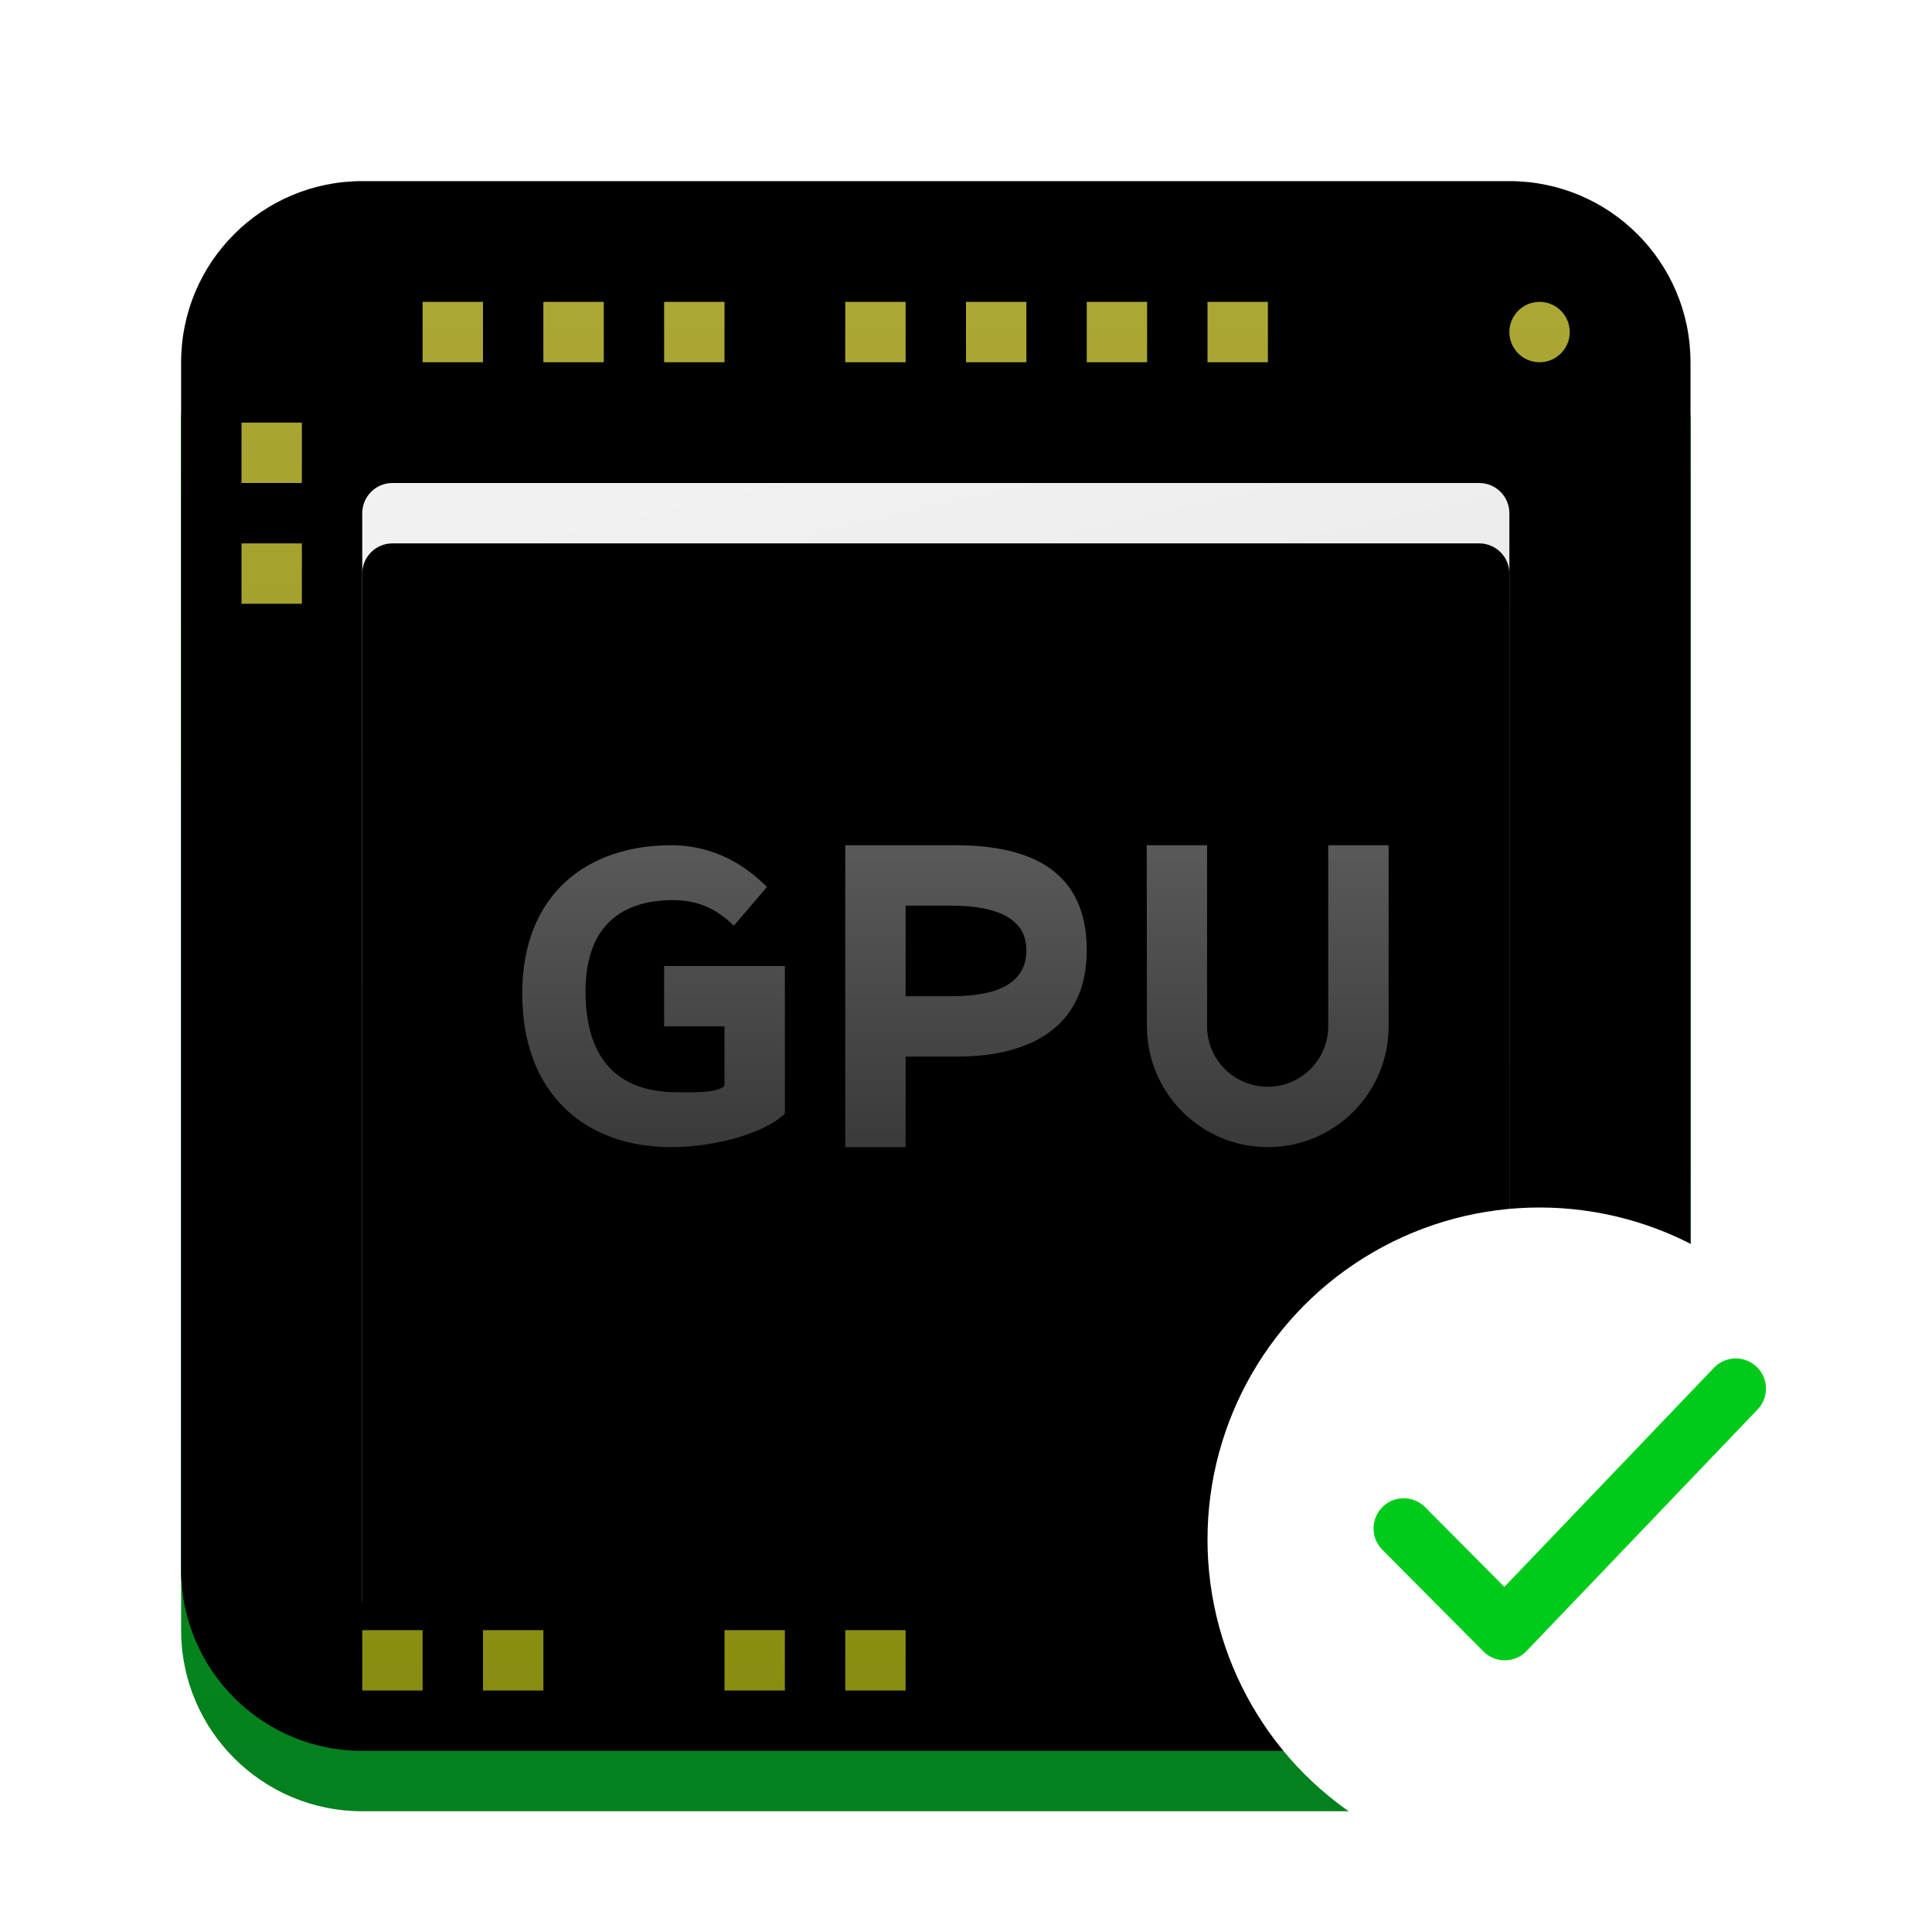 <svg xmlns="http://www.w3.org/2000/svg" xmlns:xlink="http://www.w3.org/1999/xlink" width="32" height="32" viewBox="0 0 32 32">
  <defs>
    <filter id="deepin-graphics-driver-manager-success-a" width="132%" height="130.8%" x="-16%" y="-15.4%" filterUnits="objectBoundingBox">
      <feOffset dy="1" in="SourceAlpha" result="shadowOffsetOuter1"/>
      <feGaussianBlur in="shadowOffsetOuter1" result="shadowBlurOuter1" stdDeviation=".5"/>
      <feColorMatrix in="shadowBlurOuter1" result="shadowMatrixOuter1" values="0 0 0 0 0   0 0 0 0 0   0 0 0 0 0  0 0 0 0.15 0"/>
      <feMerge>
        <feMergeNode in="shadowMatrixOuter1"/>
        <feMergeNode in="SourceGraphic"/>
      </feMerge>
    </filter>
    <linearGradient id="deepin-graphics-driver-manager-success-b" x1="50%" x2="50%" y1="0%" y2="100%">
      <stop offset="0%" stop-color="#089F10"/>
      <stop offset="100%" stop-color="#04801F"/>
    </linearGradient>
    <path id="deepin-graphics-driver-manager-success-c" d="M3,0 L22,0 C23.657,-3.04359188e-16 25,1.343 25,3 L25,23 C25,24.657 23.657,26 22,26 L3,26 C1.343,26 2.02906125e-16,24.657 0,23 L0,3 C-2.02906125e-16,1.343 1.343,3.04359188e-16 3,0 Z"/>
    <filter id="deepin-graphics-driver-manager-success-d" width="104%" height="103.8%" x="-2%" y="-1.9%" filterUnits="objectBoundingBox">
      <feOffset dy="-1" in="SourceAlpha" result="shadowOffsetInner1"/>
      <feComposite in="shadowOffsetInner1" in2="SourceAlpha" k2="-1" k3="1" operator="arithmetic" result="shadowInnerInner1"/>
      <feColorMatrix in="shadowInnerInner1" values="0 0 0 0 0   0 0 0 0 0   0 0 0 0 0  0 0 0 0.197 0"/>
    </filter>
    <filter id="deepin-graphics-driver-manager-success-e" width="142.1%" height="142.1%" x="-21.1%" y="-21.1%" filterUnits="objectBoundingBox">
      <feOffset dy="1" in="SourceAlpha" result="shadowOffsetOuter1"/>
      <feGaussianBlur in="shadowOffsetOuter1" result="shadowBlurOuter1" stdDeviation=".5"/>
      <feColorMatrix in="shadowBlurOuter1" result="shadowMatrixOuter1" values="0 0 0 0 0   0 0 0 0 0   0 0 0 0 0  0 0 0 0.15 0"/>
      <feMerge>
        <feMergeNode in="shadowMatrixOuter1"/>
        <feMergeNode in="SourceGraphic"/>
      </feMerge>
    </filter>
    <linearGradient id="deepin-graphics-driver-manager-success-f" x1="26.939%" x2="50%" y1="0%" y2="100%">
      <stop offset="0%" stop-color="#F1F1F1"/>
      <stop offset="100%" stop-color="#DCDCDC"/>
    </linearGradient>
    <path id="deepin-graphics-driver-manager-success-g" d="M0.5,0 L18.5,0 C18.776,-5.07265313e-17 19,0.224 19,0.5 L19,18.5 C19,18.776 18.776,19 18.5,19 L0.5,19 C0.224,19 3.38176876e-17,18.776 0,18.5 L0,0.5 C-3.38176876e-17,0.224 0.224,5.07265313e-17 0.5,0 Z"/>
    <filter id="deepin-graphics-driver-manager-success-h" width="105.3%" height="105.3%" x="-2.6%" y="-2.6%" filterUnits="objectBoundingBox">
      <feOffset dy="1" in="SourceAlpha" result="shadowOffsetInner1"/>
      <feComposite in="shadowOffsetInner1" in2="SourceAlpha" k2="-1" k3="1" operator="arithmetic" result="shadowInnerInner1"/>
      <feColorMatrix in="shadowInnerInner1" values="0 0 0 0 1   0 0 0 0 1   0 0 0 0 1  0 0 0 0.5 0"/>
    </filter>
    <linearGradient id="deepin-graphics-driver-manager-success-i" x1="50%" x2="50%" y1="100%" y2="0%">
      <stop offset="0%" stop-color="#3A3A3A"/>
      <stop offset="100%" stop-color="#595959"/>
    </linearGradient>
    <linearGradient id="deepin-graphics-driver-manager-success-j" x1="50%" x2="50%" y1="100%" y2="0%">
      <stop offset="0%" stop-color="#AAB014"/>
      <stop offset="100%" stop-color="#D7D142"/>
    </linearGradient>
    <filter id="deepin-graphics-driver-manager-success-k" width="172.7%" height="166.7%" x="-36.4%" y="-33.3%" filterUnits="objectBoundingBox">
      <feOffset dy="1" in="SourceAlpha" result="shadowOffsetOuter1"/>
      <feGaussianBlur in="shadowOffsetOuter1" result="shadowBlurOuter1" stdDeviation=".5"/>
      <feColorMatrix in="shadowBlurOuter1" result="shadowMatrixOuter1" values="0 0 0 0 0   0 0 0 0 0   0 0 0 0 0  0 0 0 0.15 0"/>
      <feMerge>
        <feMergeNode in="shadowMatrixOuter1"/>
        <feMergeNode in="SourceGraphic"/>
      </feMerge>
    </filter>
  </defs>
  <g fill="none" fill-rule="evenodd">
    <g fill-rule="nonzero" filter="url(#deepin-graphics-driver-manager-success-a)" transform="translate(3 3)">
      <path fill="#196B2F" d="M3,1 L22,1 C23.657,1 25,2.343 25,4 L25,22 C25,23.657 23.657,25 22,25 L3,25 C1.343,25 2.02906125e-16,23.657 0,22 L0,4 C-2.02906125e-16,2.343 1.343,1 3,1 Z"/>
      <rect width="25" height="25" fill="#47AF4C" rx="3"/>
      <use fill="url(#deepin-graphics-driver-manager-success-b)" xlink:href="#deepin-graphics-driver-manager-success-c"/>
      <use fill="#000" filter="url(#deepin-graphics-driver-manager-success-d)" xlink:href="#deepin-graphics-driver-manager-success-c"/>
      <g filter="url(#deepin-graphics-driver-manager-success-e)" transform="translate(3 3)">
        <use fill="url(#deepin-graphics-driver-manager-success-f)" xlink:href="#deepin-graphics-driver-manager-success-g"/>
        <use fill="#000" filter="url(#deepin-graphics-driver-manager-success-h)" xlink:href="#deepin-graphics-driver-manager-success-g"/>
        <path fill="url(#deepin-graphics-driver-manager-success-i)" d="M8,11 L8,6 L9.827,6 C11.079,6 12,6.427 12,7.739 C12,9.006 11.072,9.5 9.858,9.5 L9,9.5 L9,11 L8,11 Z M9,8.5 L9.781,8.5 C10.56,8.5 11,8.262 11,7.739 C11,7.216 10.522,7 9.743,7 L9,7 L9,8.5 Z M13.993,6 L13.993,8.997 C13.993,9.551 14.442,10 14.997,10 C15.551,10 16,9.551 16,8.997 L16,8.997 L16,6 L17,6 L17,9 C17,10.105 16.105,11 15,11 C13.895,11 12.999,10.105 12.997,9 L12.997,9 L12.993,6 L13.993,6 Z M5.114,6 C5.857,6 6.37,6.357 6.703,6.691 L6.703,6.691 L6.155,7.332 C5.905,7.093 5.614,6.909 5.148,6.909 C4.295,6.909 3.698,7.337 3.698,8.421 C3.698,9.518 4.211,10.091 5.218,10.091 C5.468,10.091 5.854,10.111 6,9.988 L6,9.988 L6,9 L5,9 L5,8 L7,8 L7,10.445 C6.653,10.779 5.829,11 5.114,11 C3.712,11 2.65,10.138 2.65,8.455 C2.65,6.792 3.746,6 5.114,6 Z"/>
      </g>
      <path fill="url(#deepin-graphics-driver-manager-success-j)" d="M22.5,2 C22.224,2 22,1.776 22,1.5 C22,1.224 22.224,1 22.5,1 C22.776,1 23,1.224 23,1.5 C23,1.776 22.776,2 22.5,2 Z M8,1 L9,1 L9,2 L8,2 L8,1 Z M11,1 L12,1 L12,2 L11,2 L11,1 Z M6,1 L7,1 L7,2 L6,2 L6,1 Z M4,1 L5,1 L5,2 L4,2 L4,1 Z M3,23 L4,23 L4,24 L3,24 L3,23 Z M9,23 L10,23 L10,24 L9,24 L9,23 Z M11,23 L12,23 L12,24 L11,24 L11,23 Z M5,23 L6,23 L6,24 L5,24 L5,23 Z M1,5 L2,5 L2,6 L1,6 L1,5 Z M1,3 L2,3 L2,4 L1,4 L1,3 Z M13,1 L14,1 L14,2 L13,2 L13,1 Z M15,1 L16,1 L16,2 L15,2 L15,1 Z M17,1 L18,1 L18,2 L17,2 L17,1 Z" opacity=".8"/>
    </g>
    <g filter="url(#deepin-graphics-driver-manager-success-k)" transform="translate(20 18.75)">
      <circle cx="5.5" cy="5.75" r="5.5" fill="#FFF" fill-rule="nonzero"/>
      <polyline stroke="#00CB1B" stroke-linecap="round" stroke-linejoin="round" points="3.25 5.566 4.924 7.25 8.75 3.25"/>
    </g>
  </g>
</svg>
